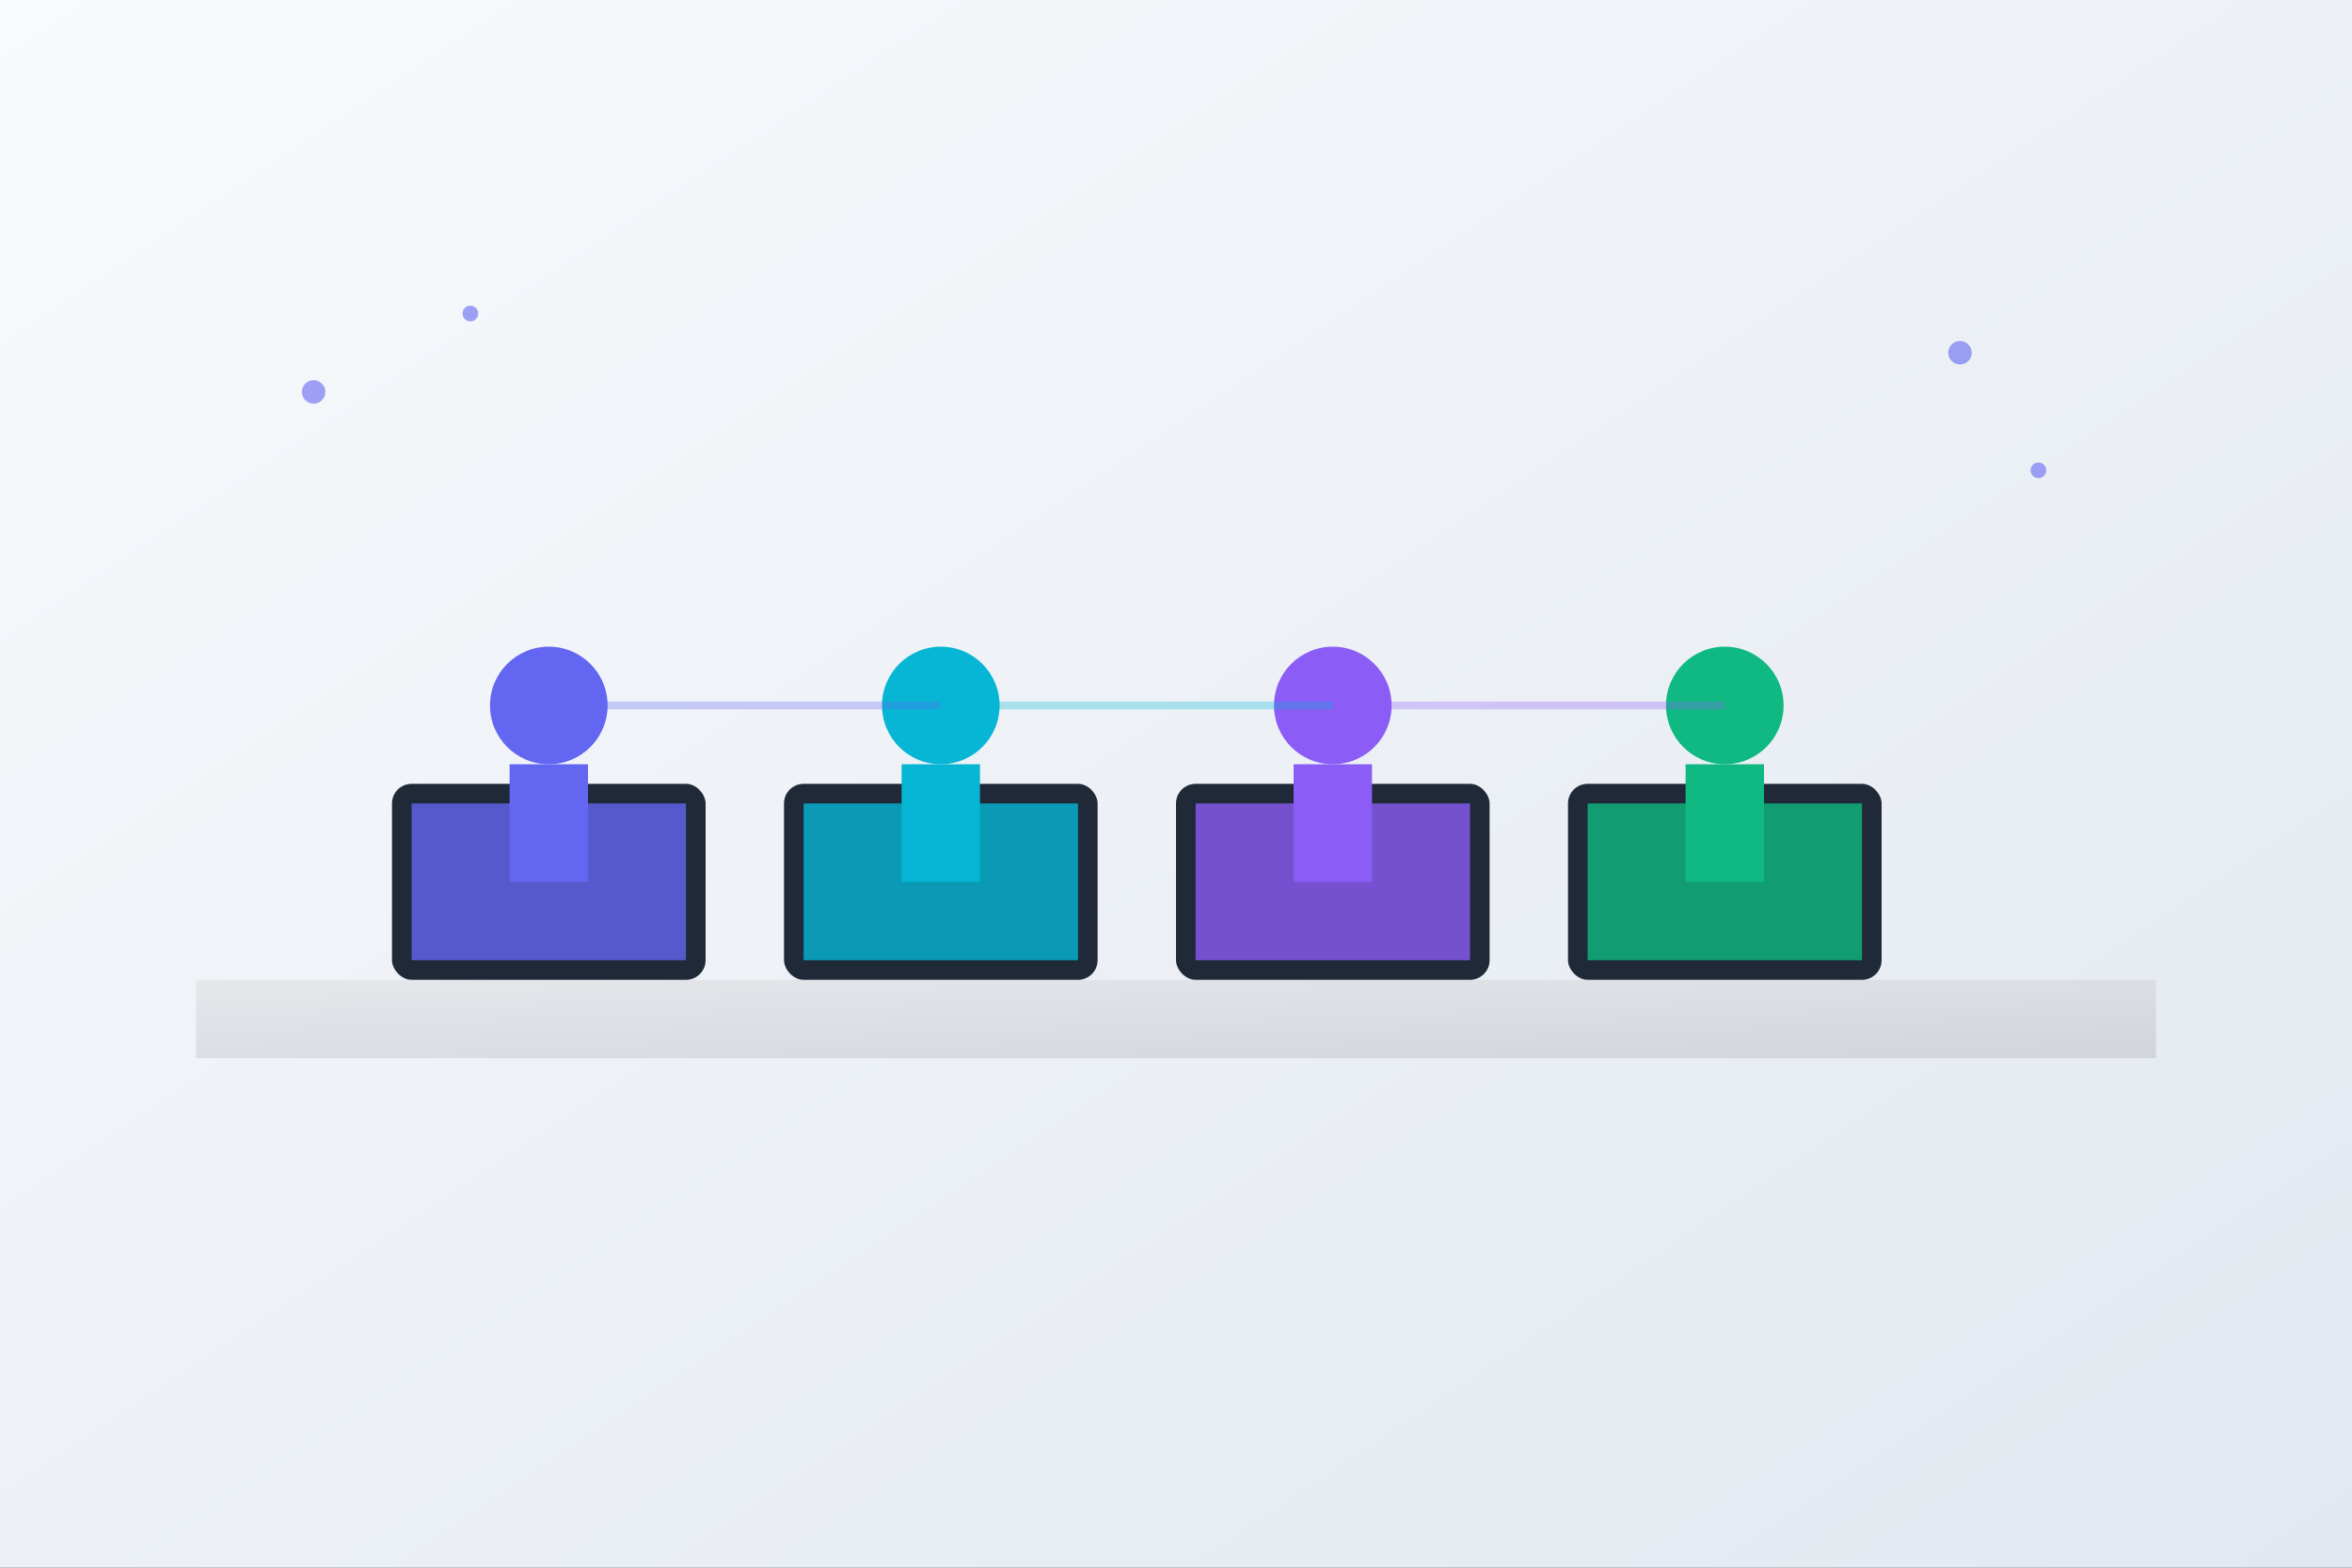 <svg width="600" height="400" viewBox="0 0 600 400" xmlns="http://www.w3.org/2000/svg">
  <rect x="0" y="0" width="600" height="400" fill="#333333" stroke="none"/>
  <defs>
    <linearGradient id="bgGrad" x1="0%" y1="0%" x2="100%" y2="100%">
      <stop offset="0%" style="stop-color:#f8fafc"/>
      <stop offset="100%" style="stop-color:#e2e8f0"/>
    </linearGradient>
    <linearGradient id="deskGrad" x1="0%" y1="0%" x2="100%" y2="100%">
      <stop offset="0%" style="stop-color:#e5e7eb"/>
      <stop offset="100%" style="stop-color:#d1d5db"/>
    </linearGradient>
  </defs>
  
  <!-- Background -->
  <rect width="600" height="400" fill="url(#bgGrad)"/>
  
  <!-- Office desk -->
  <rect x="50" y="250" width="500" height="20" fill="url(#deskGrad)"/>
  
  <!-- Computers -->
  <rect x="100" y="200" width="80" height="50" fill="#1f2937" rx="5"/>
  <rect x="200" y="200" width="80" height="50" fill="#1f2937" rx="5"/>
  <rect x="300" y="200" width="80" height="50" fill="#1f2937" rx="5"/>
  <rect x="400" y="200" width="80" height="50" fill="#1f2937" rx="5"/>
  
  <!-- Screens -->
  <rect x="105" y="205" width="70" height="40" fill="#6366f1" opacity="0.8"/>
  <rect x="205" y="205" width="70" height="40" fill="#06b6d4" opacity="0.8"/>
  <rect x="305" y="205" width="70" height="40" fill="#8b5cf6" opacity="0.8"/>
  <rect x="405" y="205" width="70" height="40" fill="#10b981" opacity="0.8"/>
  
  <!-- People silhouettes -->
  <circle cx="140" cy="180" r="15" fill="#6366f1"/>
  <rect x="130" y="195" width="20" height="30" fill="#6366f1"/>
  
  <circle cx="240" cy="180" r="15" fill="#06b6d4"/>
  <rect x="230" y="195" width="20" height="30" fill="#06b6d4"/>
  
  <circle cx="340" cy="180" r="15" fill="#8b5cf6"/>
  <rect x="330" y="195" width="20" height="30" fill="#8b5cf6"/>
  
  <circle cx="440" cy="180" r="15" fill="#10b981"/>
  <rect x="430" y="195" width="20" height="30" fill="#10b981"/>
  
  <!-- AI/Marketing symbols floating -->
  <g fill="#6366f1" opacity="0.6">
    <circle cx="80" cy="100" r="3"/>
    <circle cx="120" cy="80" r="2"/>
    <circle cx="500" cy="90" r="3"/>
    <circle cx="520" cy="120" r="2"/>
  </g>
  
  <!-- Connection lines representing collaboration -->
  <line x1="140" y1="180" x2="240" y2="180" stroke="#6366f1" stroke-width="2" opacity="0.3"/>
  <line x1="240" y1="180" x2="340" y2="180" stroke="#06b6d4" stroke-width="2" opacity="0.3"/>
  <line x1="340" y1="180" x2="440" y2="180" stroke="#8b5cf6" stroke-width="2" opacity="0.3"/>
</svg>









